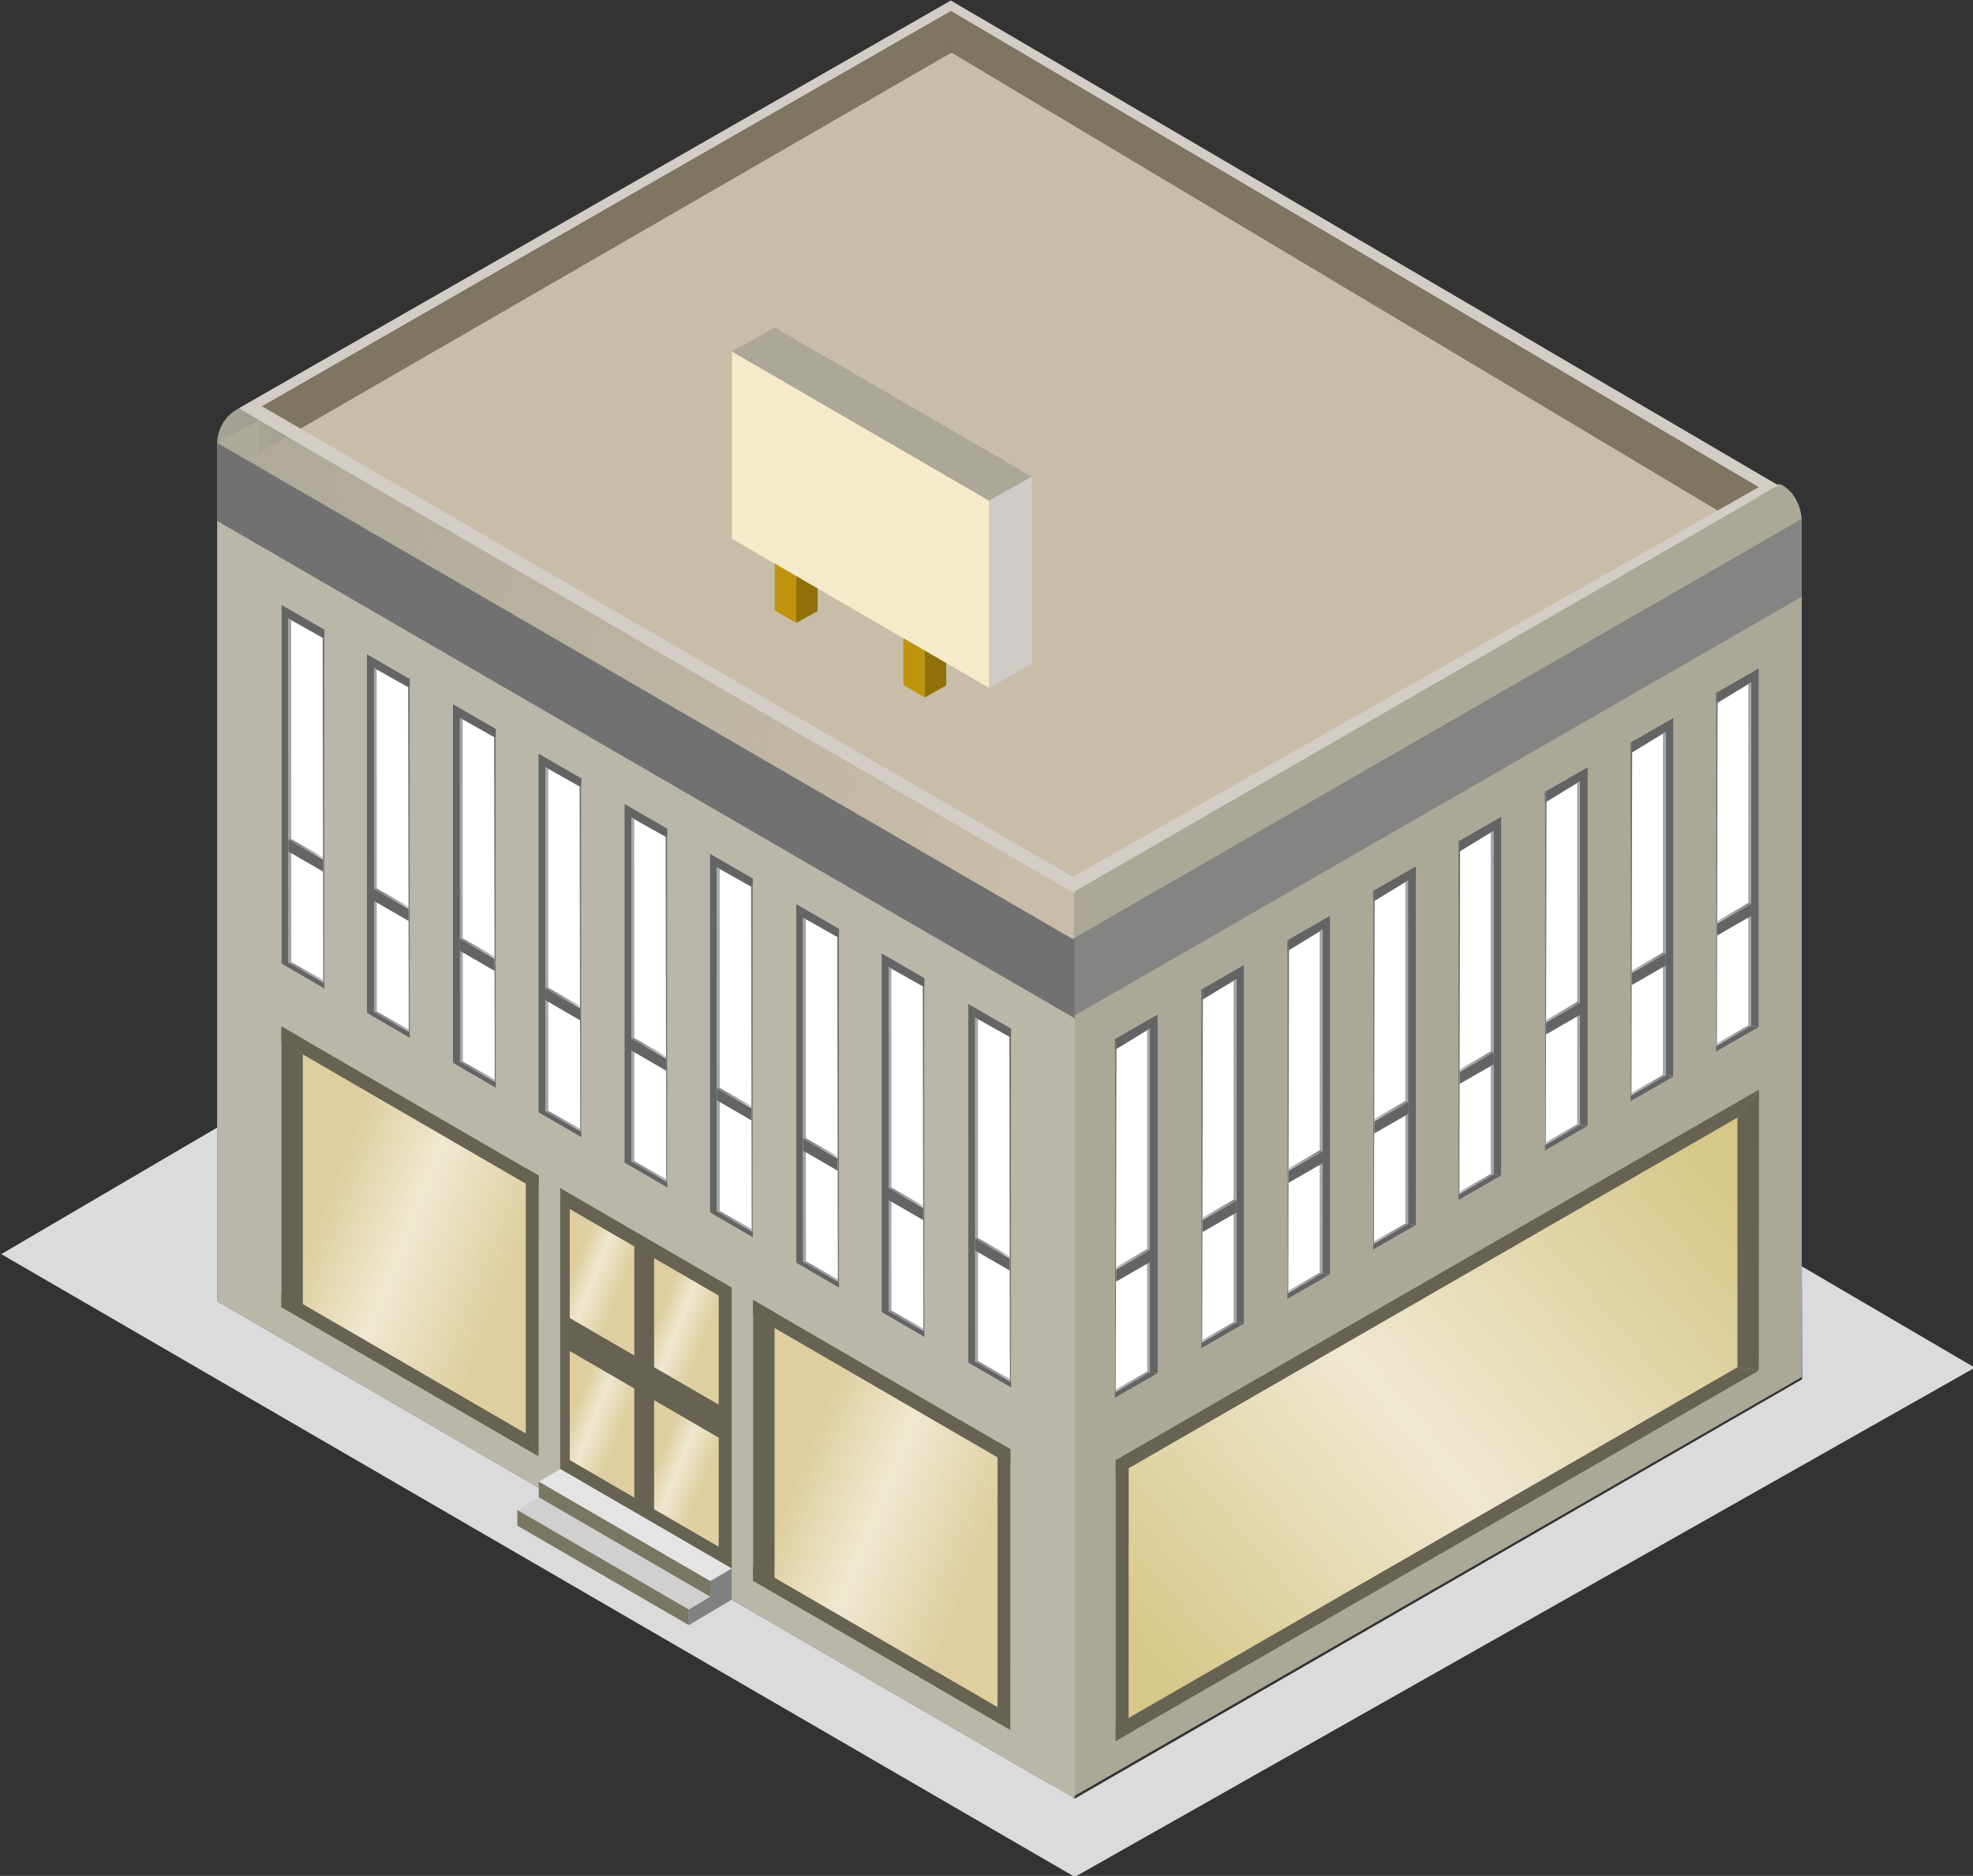 <?xml version="1.0" encoding="UTF-8" standalone="no"?>
<!-- Created with Inkscape (http://www.inkscape.org/) -->

<svg
   width="37.042mm"
   height="35.218mm"
   viewBox="0 0 131.25 124.787"
   id="svg5353"
   version="1.1"
   xmlns:xlink="http://www.w3.org/1999/xlink"
   xmlns="http://www.w3.org/2000/svg"
   xmlns:svg="http://www.w3.org/2000/svg"
   xmlns:rdf="http://www.w3.org/1999/02/22-rdf-syntax-ns#"
   xmlns:cc="http://creativecommons.org/ns#"
   xmlns:dc="http://purl.org/dc/elements/1.1/">
  <rect x="0" y="0" width="131.25" height="124.787" fill="#333333" stroke="none"/>
  <defs
     id="defs5355">
    <linearGradient
       xlink:href="#linearGradient4414"
       id="linearGradient4420"
       x1="1161.365"
       y1="228.955"
       x2="1348.319"
       y2="292.323"
       gradientUnits="userSpaceOnUse"
       gradientTransform="matrix(1,0.216,0,1,-138.087,-58.099)" />
    <linearGradient
       id="linearGradient4414">
      <stop
         style="stop-color:#aca898;stop-opacity:1;"
         offset="0"
         id="stop4416" />
      <stop
         style="stop-color:#aca898;stop-opacity:0;"
         offset="1"
         id="stop4418" />
    </linearGradient>
    <linearGradient
       xlink:href="#linearGradient4299"
       id="linearGradient4305"
       x1="1521.747"
       y1="319.195"
       x2="1509.264"
       y2="321.956"
       gradientUnits="userSpaceOnUse"
       gradientTransform="translate(0,13.536)" />
    <linearGradient
       id="linearGradient4299">
      <stop
         style="stop-color:#868686;stop-opacity:1"
         offset="0"
         id="stop4301" />
      <stop
         id="stop4307"
         offset="0.498"
         style="stop-color:#8d8d8d;stop-opacity:0.678" />
      <stop
         style="stop-color:#a5a5a5;stop-opacity:0;"
         offset="1"
         id="stop4303" />
    </linearGradient>
    <linearGradient
       xlink:href="#linearGradient4299"
       id="linearGradient4313"
       gradientUnits="userSpaceOnUse"
       x1="1521.747"
       y1="319.195"
       x2="1509.264"
       y2="321.956"
       gradientTransform="translate(0,41.251)" />
    <linearGradient
       xlink:href="#linearGradient4299"
       id="linearGradient4574"
       gradientUnits="userSpaceOnUse"
       gradientTransform="rotate(39.709,1344.488,-148.799)"
       x1="1515.82"
       y1="320.704"
       x2="1524.297"
       y2="318.239" />
    <linearGradient
       xlink:href="#linearGradient4299"
       id="linearGradient4580"
       gradientUnits="userSpaceOnUse"
       gradientTransform="rotate(39.709,1305.802,-134.83)"
       x1="1515.82"
       y1="320.704"
       x2="1526.542"
       y2="317.552" />
    <linearGradient
       xlink:href="#linearGradient4830"
       id="linearGradient4836"
       x1="1513.817"
       y1="387.992"
       x2="1387.26"
       y2="480.118"
       gradientUnits="userSpaceOnUse"
       gradientTransform="matrix(1,0.216,0,1,-138.087,-123.457)" />
    <linearGradient
       id="linearGradient4830">
      <stop
         style="stop-color:#d7c789;stop-opacity:1"
         offset="0"
         id="stop4832" />
      <stop
         id="stop4838"
         offset="0.527"
         style="stop-color:#efe8d0;stop-opacity:1" />
      <stop
         style="stop-color:#d7c789;stop-opacity:1"
         offset="1"
         id="stop4834" />
    </linearGradient>
    <linearGradient
       xlink:href="#linearGradient4844"
       id="linearGradient4850"
       x1="1338.584"
       y1="458.858"
       x2="1299.643"
       y2="444.685"
       gradientUnits="userSpaceOnUse" />
    <linearGradient
       id="linearGradient4844">
      <stop
         style="stop-color:#dfcfa0;stop-opacity:1"
         offset="0"
         id="stop4846" />
      <stop
         id="stop4852"
         offset="0.563"
         style="stop-color:#efe8d0;stop-opacity:1" />
      <stop
         style="stop-color:#dfcfa0;stop-opacity:1"
         offset="1"
         id="stop4848" />
    </linearGradient>
    <linearGradient
       xlink:href="#linearGradient4844"
       id="linearGradient4879"
       gradientUnits="userSpaceOnUse"
       x1="1338.584"
       y1="458.858"
       x2="1299.643"
       y2="444.685"
       gradientTransform="matrix(0.251,0,0,0.251,924.416,292.2)" />
    <linearGradient
       xlink:href="#linearGradient4844"
       id="linearGradient4895"
       gradientUnits="userSpaceOnUse"
       gradientTransform="matrix(0.251,0,0,0.251,924.416,324.45)"
       x1="1338.584"
       y1="458.858"
       x2="1299.643"
       y2="444.685" />
    <linearGradient
       xlink:href="#linearGradient4299"
       id="linearGradient9223"
       gradientUnits="userSpaceOnUse"
       gradientTransform="translate(0,13.536)"
       x1="1521.747"
       y1="319.195"
       x2="1509.264"
       y2="321.956" />
    <linearGradient
       xlink:href="#linearGradient4299"
       id="linearGradient9225"
       gradientUnits="userSpaceOnUse"
       gradientTransform="translate(0,41.251)"
       x1="1521.747"
       y1="319.195"
       x2="1509.264"
       y2="321.956" />
    <linearGradient
       xlink:href="#linearGradient4299"
       id="linearGradient9227"
       gradientUnits="userSpaceOnUse"
       gradientTransform="translate(0,13.536)"
       x1="1521.747"
       y1="319.195"
       x2="1509.264"
       y2="321.956" />
    <linearGradient
       xlink:href="#linearGradient4299"
       id="linearGradient9229"
       gradientUnits="userSpaceOnUse"
       gradientTransform="translate(0,41.251)"
       x1="1521.747"
       y1="319.195"
       x2="1509.264"
       y2="321.956" />
    <linearGradient
       xlink:href="#linearGradient4299"
       id="linearGradient9231"
       gradientUnits="userSpaceOnUse"
       gradientTransform="translate(0,13.536)"
       x1="1521.747"
       y1="319.195"
       x2="1509.264"
       y2="321.956" />
    <linearGradient
       xlink:href="#linearGradient4299"
       id="linearGradient9233"
       gradientUnits="userSpaceOnUse"
       gradientTransform="translate(0,41.251)"
       x1="1521.747"
       y1="319.195"
       x2="1509.264"
       y2="321.956" />
    <linearGradient
       xlink:href="#linearGradient4299"
       id="linearGradient9235"
       gradientUnits="userSpaceOnUse"
       gradientTransform="translate(0,13.536)"
       x1="1521.747"
       y1="319.195"
       x2="1509.264"
       y2="321.956" />
    <linearGradient
       xlink:href="#linearGradient4299"
       id="linearGradient9237"
       gradientUnits="userSpaceOnUse"
       gradientTransform="translate(0,41.251)"
       x1="1521.747"
       y1="319.195"
       x2="1509.264"
       y2="321.956" />
    <linearGradient
       xlink:href="#linearGradient4299"
       id="linearGradient9239"
       gradientUnits="userSpaceOnUse"
       gradientTransform="translate(0,13.536)"
       x1="1521.747"
       y1="319.195"
       x2="1509.264"
       y2="321.956" />
    <linearGradient
       xlink:href="#linearGradient4299"
       id="linearGradient9241"
       gradientUnits="userSpaceOnUse"
       gradientTransform="translate(0,41.251)"
       x1="1521.747"
       y1="319.195"
       x2="1509.264"
       y2="321.956" />
    <linearGradient
       xlink:href="#linearGradient4299"
       id="linearGradient9243"
       gradientUnits="userSpaceOnUse"
       gradientTransform="translate(0,13.536)"
       x1="1521.747"
       y1="319.195"
       x2="1509.264"
       y2="321.956" />
    <linearGradient
       xlink:href="#linearGradient4299"
       id="linearGradient9245"
       gradientUnits="userSpaceOnUse"
       gradientTransform="translate(0,41.251)"
       x1="1521.747"
       y1="319.195"
       x2="1509.264"
       y2="321.956" />
    <linearGradient
       xlink:href="#linearGradient4299"
       id="linearGradient9247"
       gradientUnits="userSpaceOnUse"
       gradientTransform="translate(0,13.536)"
       x1="1521.747"
       y1="319.195"
       x2="1509.264"
       y2="321.956" />
    <linearGradient
       xlink:href="#linearGradient4299"
       id="linearGradient9249"
       gradientUnits="userSpaceOnUse"
       gradientTransform="translate(0,41.251)"
       x1="1521.747"
       y1="319.195"
       x2="1509.264"
       y2="321.956" />
    <linearGradient
       xlink:href="#linearGradient4299"
       id="linearGradient9251"
       gradientUnits="userSpaceOnUse"
       gradientTransform="rotate(39.709,1344.488,-148.799)"
       x1="1515.82"
       y1="320.704"
       x2="1524.297"
       y2="318.239" />
    <linearGradient
       xlink:href="#linearGradient4299"
       id="linearGradient9253"
       gradientUnits="userSpaceOnUse"
       gradientTransform="rotate(39.709,1305.802,-134.83)"
       x1="1515.82"
       y1="320.704"
       x2="1526.542"
       y2="317.552" />
    <linearGradient
       xlink:href="#linearGradient4299"
       id="linearGradient9255"
       gradientUnits="userSpaceOnUse"
       gradientTransform="rotate(39.709,1344.488,-148.799)"
       x1="1515.82"
       y1="320.704"
       x2="1524.297"
       y2="318.239" />
    <linearGradient
       xlink:href="#linearGradient4299"
       id="linearGradient9257"
       gradientUnits="userSpaceOnUse"
       gradientTransform="rotate(39.709,1305.802,-134.83)"
       x1="1515.82"
       y1="320.704"
       x2="1526.542"
       y2="317.552" />
    <linearGradient
       xlink:href="#linearGradient4299"
       id="linearGradient9259"
       gradientUnits="userSpaceOnUse"
       gradientTransform="rotate(39.709,1344.488,-148.799)"
       x1="1515.82"
       y1="320.704"
       x2="1524.297"
       y2="318.239" />
    <linearGradient
       xlink:href="#linearGradient4299"
       id="linearGradient9261"
       gradientUnits="userSpaceOnUse"
       gradientTransform="rotate(39.709,1305.802,-134.83)"
       x1="1515.82"
       y1="320.704"
       x2="1526.542"
       y2="317.552" />
    <linearGradient
       xlink:href="#linearGradient4299"
       id="linearGradient9263"
       gradientUnits="userSpaceOnUse"
       gradientTransform="rotate(39.709,1344.488,-148.799)"
       x1="1515.82"
       y1="320.704"
       x2="1524.297"
       y2="318.239" />
    <linearGradient
       xlink:href="#linearGradient4299"
       id="linearGradient9265"
       gradientUnits="userSpaceOnUse"
       gradientTransform="rotate(39.709,1305.802,-134.83)"
       x1="1515.82"
       y1="320.704"
       x2="1526.542"
       y2="317.552" />
    <linearGradient
       xlink:href="#linearGradient4299"
       id="linearGradient9267"
       gradientUnits="userSpaceOnUse"
       gradientTransform="rotate(39.709,1344.488,-148.799)"
       x1="1515.82"
       y1="320.704"
       x2="1524.297"
       y2="318.239" />
    <linearGradient
       xlink:href="#linearGradient4299"
       id="linearGradient9269"
       gradientUnits="userSpaceOnUse"
       gradientTransform="rotate(39.709,1305.802,-134.83)"
       x1="1515.82"
       y1="320.704"
       x2="1526.542"
       y2="317.552" />
    <linearGradient
       xlink:href="#linearGradient4299"
       id="linearGradient9271"
       gradientUnits="userSpaceOnUse"
       gradientTransform="rotate(39.709,1344.488,-148.799)"
       x1="1515.82"
       y1="320.704"
       x2="1524.297"
       y2="318.239" />
    <linearGradient
       xlink:href="#linearGradient4299"
       id="linearGradient9273"
       gradientUnits="userSpaceOnUse"
       gradientTransform="rotate(39.709,1305.802,-134.83)"
       x1="1515.82"
       y1="320.704"
       x2="1526.542"
       y2="317.552" />
    <linearGradient
       xlink:href="#linearGradient4299"
       id="linearGradient9275"
       gradientUnits="userSpaceOnUse"
       gradientTransform="rotate(39.709,1344.488,-148.799)"
       x1="1515.82"
       y1="320.704"
       x2="1524.297"
       y2="318.239" />
    <linearGradient
       xlink:href="#linearGradient4299"
       id="linearGradient9277"
       gradientUnits="userSpaceOnUse"
       gradientTransform="rotate(39.709,1305.802,-134.83)"
       x1="1515.82"
       y1="320.704"
       x2="1526.542"
       y2="317.552" />
    <linearGradient
       xlink:href="#linearGradient4299"
       id="linearGradient9279"
       gradientUnits="userSpaceOnUse"
       gradientTransform="rotate(39.709,1344.488,-148.799)"
       x1="1515.82"
       y1="320.704"
       x2="1524.297"
       y2="318.239" />
    <linearGradient
       xlink:href="#linearGradient4299"
       id="linearGradient9281"
       gradientUnits="userSpaceOnUse"
       gradientTransform="rotate(39.709,1305.802,-134.83)"
       x1="1515.82"
       y1="320.704"
       x2="1526.542"
       y2="317.552" />
    <linearGradient
       xlink:href="#linearGradient4844"
       id="linearGradient9283"
       gradientUnits="userSpaceOnUse"
       x1="1338.584"
       y1="458.858"
       x2="1299.643"
       y2="444.685"
       gradientTransform="matrix(1,0.216,0,1,-138.087,-58.099)" />
    <linearGradient
       xlink:href="#linearGradient4844"
       id="linearGradient9285"
       gradientUnits="userSpaceOnUse"
       gradientTransform="matrix(0.251,0,0,0.251,924.416,292.2)"
       x1="1338.584"
       y1="458.858"
       x2="1299.643"
       y2="444.685" />
    <linearGradient
       xlink:href="#linearGradient4844"
       id="linearGradient9287"
       gradientUnits="userSpaceOnUse"
       gradientTransform="matrix(0.251,0,0,0.251,924.416,324.45)"
       x1="1338.584"
       y1="458.858"
       x2="1299.643"
       y2="444.685" />
  </defs>
  <g
     id="layer1"
     transform="translate(-148.005,-313.171)">
    <g
       id="g4225"
       transform="matrix(0.293,0,0,0.293,-139.378,216.156)">
      <path
         id="path4282"
         d="m 1030.196,431.602 170.301,-90.512 189.414,108.344 -165.236,95.093 z"
         style="fill:#c7bda8;fill-opacity:1;fill-rule:evenodd;stroke:none;stroke-width:1px;stroke-linecap:butt;stroke-linejoin:miter;stroke-opacity:1" />
      <path
         id="path4375"
         d="m 1034.94,423.856 161.801,-92.646 0.016,2.424 -156.425,89.746 z"
         style="fill:#d3cdc7;fill-opacity:1;fill-rule:evenodd;stroke:none;stroke-width:1px;stroke-linecap:butt;stroke-linejoin:miter;stroke-opacity:1" />
      <path
         id="path4379"
         d="m 1196.736,331.242 188.342,110.341 -4.497,0.446 -183.884,-108.4 z"
         style="fill:#d3cdc7;fill-opacity:1;fill-rule:evenodd;stroke:none;stroke-width:1px;stroke-linecap:butt;stroke-linejoin:miter;stroke-opacity:1" />
      <path
         id="path4383"
         d="m 1039.62,433.879 157.207,-90.82 -0.071,-9.425 -157.107,90.163 z"
         style="fill:#7f7662;fill-opacity:1;fill-rule:evenodd;stroke:none;stroke-width:1px;stroke-linecap:butt;stroke-linejoin:miter;stroke-opacity:1" />
      <path
         id="path4387"
         d="m 1196.714,333.624 183.898,108.381 -9.363,5.27 -174.483,-104.275 z"
         style="fill:#7f7662;fill-opacity:1;fill-rule:evenodd;stroke:none;stroke-width:1px;stroke-linecap:butt;stroke-linejoin:miter;stroke-opacity:1" />
      <g
         transform="matrix(1,-0.428,0,1,-5.303,592.001)"
         id="g9695">
        <path
           style="fill:#aca898;fill-opacity:1;fill-rule:evenodd;stroke:none;stroke-width:1px;stroke-linecap:butt;stroke-linejoin:miter;stroke-opacity:1"
           d="m 1224.835,479.221 170.365,-25.207 V 648.896 l -170.365,25.207 z"
           id="path4290" />
        <path
           style="fill:#848483;fill-opacity:1;fill-rule:evenodd;stroke:none;stroke-width:1px;stroke-linecap:butt;stroke-linejoin:miter;stroke-opacity:1"
           d="m 1224.835,496.938 v -17.717 l 170.365,-25.207 v 17.717 z"
           id="path4351" />
        <path
           style="fill:#aca898;fill-opacity:1;fill-rule:evenodd;stroke:none;stroke-width:1px;stroke-linecap:butt;stroke-linejoin:miter;stroke-opacity:1"
           d="m 1229.949,478.504 v -10.63 l 160.399,-23.779 c 0.797,0.745 1.515,1.575 2.138,2.471 1.526,2.194 2.471,4.788 2.714,7.449 z"
           id="path4363" />
        <path
           style="fill:#d3cdc7;fill-opacity:1;fill-rule:evenodd;stroke:none;stroke-width:1px;stroke-linecap:butt;stroke-linejoin:miter;stroke-opacity:1"
           d="m 1230.089,464.437 155.758,-21.82 4.496,1.494 -160.242,23.87 z"
           id="path4371" />
        <g
           id="g4333"
           transform="matrix(1,0.216,0,1,-138.087,-123.457)">
          <path
             id="path4269"
             d="m 1523.552,278.142 v 81.496 l -9.735,3.543 v -81.496 l 9.735,-3.543"
             style="fill:#ffffff;fill-opacity:1;fill-rule:evenodd;stroke:none;stroke-width:1px;stroke-linecap:butt;stroke-linejoin:miter;stroke-opacity:1" />
          <path
             id="path4273"
             d="m 1513.817,281.685 9.735,-3.543 v 81.496 l -1.795,-0.643 v -77.963 l -7.94,3.147 v -2.494"
             style="fill:#646464;fill-opacity:1;fill-rule:evenodd;stroke:none;stroke-width:1px;stroke-linecap:butt;stroke-linejoin:miter;stroke-opacity:1" />
          <path
             id="path4281"
             d="m 1514.092,361.806 c 2.566,-0.913 5.123,-1.853 7.67,-2.819 l 1.805,0.649 -9.755,3.545 v -1.276 c 0.093,-0.033 0.186,-0.066 0.28,-0.099 z"
             style="fill:#646464;fill-opacity:1;fill-rule:evenodd;stroke:none;stroke-width:1px;stroke-linecap:butt;stroke-linejoin:miter;stroke-opacity:1" />
          <path
             id="path4277"
             d="m 1514.195,281.549 -0.174,81.561 -0.204,0.071 -0.01,-81.506 z"
             style="fill:#727272;fill-opacity:1;fill-rule:evenodd;stroke:none;stroke-width:1px;stroke-linecap:butt;stroke-linejoin:miter;stroke-opacity:1" />
          <path
             id="path4289"
             d="m 1521.765,281.029 -0.609,0.24 v 77.492 l 0.639,0.238 z"
             style="fill:#a5a5a5;fill-opacity:1;fill-rule:evenodd;stroke:none;stroke-width:1px;stroke-linecap:butt;stroke-linejoin:miter;stroke-opacity:1" />
          <path
             id="path4285"
             d="m 1514.106,334.099 7.693,-2.798 0.045,2.721 -7.746,2.812 z"
             style="fill:#646464;fill-opacity:1;fill-rule:evenodd;stroke:none;stroke-width:1px;stroke-linecap:butt;stroke-linejoin:miter;stroke-opacity:1" />
          <path
             id="path4293"
             d="m 1514.111,334.098 -0.01,-0.542 7.084,-2.624 0.582,0.378 z"
             style="fill:url(#linearGradient9223);fill-opacity:1;fill-rule:evenodd;stroke:none;stroke-width:1px;stroke-linecap:butt;stroke-linejoin:miter;stroke-opacity:1" />
          <path
             style="fill:url(#linearGradient9225);fill-opacity:1;fill-rule:evenodd;stroke:none;stroke-width:1px;stroke-linecap:butt;stroke-linejoin:miter;stroke-opacity:1"
             d="m 1514.029,361.833 v -0.526 l 7.131,-2.546 0.644,0.238 z"
             id="path4309" />
        </g>
        <g
           id="g4343"
           transform="matrix(1,0.216,0,1,-157.483,-120.5)">
          <path
             style="fill:#ffffff;fill-opacity:1;fill-rule:evenodd;stroke:none;stroke-width:1px;stroke-linecap:butt;stroke-linejoin:miter;stroke-opacity:1"
             d="m 1523.552,278.142 v 81.496 l -9.735,3.543 v -81.496 l 9.735,-3.543"
             id="path4345" />
          <path
             style="fill:#646464;fill-opacity:1;fill-rule:evenodd;stroke:none;stroke-width:1px;stroke-linecap:butt;stroke-linejoin:miter;stroke-opacity:1"
             d="m 1513.817,281.685 9.735,-3.543 v 81.496 l -1.795,-0.643 v -77.963 l -7.94,3.147 v -2.494"
             id="path4348" />
          <path
             style="fill:#646464;fill-opacity:1;fill-rule:evenodd;stroke:none;stroke-width:1px;stroke-linecap:butt;stroke-linejoin:miter;stroke-opacity:1"
             d="m 1514.092,361.806 c 2.566,-0.913 5.123,-1.853 7.67,-2.819 l 1.805,0.649 -9.755,3.545 v -1.276 c 0.093,-0.033 0.186,-0.066 0.28,-0.099 z"
             id="path4350" />
          <path
             style="fill:#727272;fill-opacity:1;fill-rule:evenodd;stroke:none;stroke-width:1px;stroke-linecap:butt;stroke-linejoin:miter;stroke-opacity:1"
             d="m 1514.195,281.549 -0.174,81.561 -0.204,0.071 -0.01,-81.506 z"
             id="path4352" />
          <path
             style="fill:#a5a5a5;fill-opacity:1;fill-rule:evenodd;stroke:none;stroke-width:1px;stroke-linecap:butt;stroke-linejoin:miter;stroke-opacity:1"
             d="m 1521.765,281.029 -0.609,0.24 v 77.492 l 0.639,0.238 z"
             id="path4354" />
          <path
             style="fill:#646464;fill-opacity:1;fill-rule:evenodd;stroke:none;stroke-width:1px;stroke-linecap:butt;stroke-linejoin:miter;stroke-opacity:1"
             d="m 1514.106,334.099 7.693,-2.798 0.045,2.721 -7.746,2.812 z"
             id="path4356" />
          <path
             style="fill:url(#linearGradient9227);fill-opacity:1;fill-rule:evenodd;stroke:none;stroke-width:1px;stroke-linecap:butt;stroke-linejoin:miter;stroke-opacity:1"
             d="m 1514.111,334.098 -0.01,-0.542 7.084,-2.624 0.582,0.378 z"
             id="path4358" />
          <path
             id="path4360"
             d="m 1514.029,361.833 v -0.526 l 7.131,-2.546 0.644,0.238 z"
             style="fill:url(#linearGradient9229);fill-opacity:1;fill-rule:evenodd;stroke:none;stroke-width:1px;stroke-linecap:butt;stroke-linejoin:miter;stroke-opacity:1" />
        </g>
        <g
           transform="matrix(1,0.216,0,1,-176.929,-117.629)"
           id="g4366">
          <path
             id="path4368"
             d="m 1523.552,278.142 v 81.496 l -9.735,3.543 v -81.496 l 9.735,-3.543"
             style="fill:#ffffff;fill-opacity:1;fill-rule:evenodd;stroke:none;stroke-width:1px;stroke-linecap:butt;stroke-linejoin:miter;stroke-opacity:1" />
          <path
             id="path4370"
             d="m 1513.817,281.685 9.735,-3.543 v 81.496 l -1.795,-0.643 v -77.963 l -7.94,3.147 v -2.494"
             style="fill:#646464;fill-opacity:1;fill-rule:evenodd;stroke:none;stroke-width:1px;stroke-linecap:butt;stroke-linejoin:miter;stroke-opacity:1" />
          <path
             id="path4372"
             d="m 1514.092,361.806 c 2.566,-0.913 5.123,-1.853 7.67,-2.819 l 1.805,0.649 -9.755,3.545 v -1.276 c 0.093,-0.033 0.186,-0.066 0.28,-0.099 z"
             style="fill:#646464;fill-opacity:1;fill-rule:evenodd;stroke:none;stroke-width:1px;stroke-linecap:butt;stroke-linejoin:miter;stroke-opacity:1" />
          <path
             id="path4374"
             d="m 1514.195,281.549 -0.174,81.561 -0.204,0.071 -0.01,-81.506 z"
             style="fill:#727272;fill-opacity:1;fill-rule:evenodd;stroke:none;stroke-width:1px;stroke-linecap:butt;stroke-linejoin:miter;stroke-opacity:1" />
          <path
             id="path4376"
             d="m 1521.765,281.029 -0.609,0.24 v 77.492 l 0.639,0.238 z"
             style="fill:#a5a5a5;fill-opacity:1;fill-rule:evenodd;stroke:none;stroke-width:1px;stroke-linecap:butt;stroke-linejoin:miter;stroke-opacity:1" />
          <path
             id="path4378"
             d="m 1514.106,334.099 7.693,-2.798 0.045,2.721 -7.746,2.812 z"
             style="fill:#646464;fill-opacity:1;fill-rule:evenodd;stroke:none;stroke-width:1px;stroke-linecap:butt;stroke-linejoin:miter;stroke-opacity:1" />
          <path
             id="path4380"
             d="m 1514.111,334.098 -0.01,-0.542 7.084,-2.624 0.582,0.378 z"
             style="fill:url(#linearGradient9231);fill-opacity:1;fill-rule:evenodd;stroke:none;stroke-width:1px;stroke-linecap:butt;stroke-linejoin:miter;stroke-opacity:1" />
          <path
             style="fill:url(#linearGradient9233);fill-opacity:1;fill-rule:evenodd;stroke:none;stroke-width:1px;stroke-linecap:butt;stroke-linejoin:miter;stroke-opacity:1"
             d="m 1514.029,361.833 v -0.526 l 7.131,-2.546 0.644,0.238 z"
             id="path4382" />
        </g>
        <g
           id="g4388"
           transform="matrix(1,0.216,0,1,-196.556,-114.785)">
          <path
             style="fill:#ffffff;fill-opacity:1;fill-rule:evenodd;stroke:none;stroke-width:1px;stroke-linecap:butt;stroke-linejoin:miter;stroke-opacity:1"
             d="m 1523.552,278.142 v 81.496 l -9.735,3.543 v -81.496 l 9.735,-3.543"
             id="path4390" />
          <path
             style="fill:#646464;fill-opacity:1;fill-rule:evenodd;stroke:none;stroke-width:1px;stroke-linecap:butt;stroke-linejoin:miter;stroke-opacity:1"
             d="m 1513.817,281.685 9.735,-3.543 v 81.496 l -1.795,-0.643 v -77.963 l -7.94,3.147 v -2.494"
             id="path4392" />
          <path
             style="fill:#646464;fill-opacity:1;fill-rule:evenodd;stroke:none;stroke-width:1px;stroke-linecap:butt;stroke-linejoin:miter;stroke-opacity:1"
             d="m 1514.092,361.806 c 2.566,-0.913 5.123,-1.853 7.67,-2.819 l 1.805,0.649 -9.755,3.545 v -1.276 c 0.093,-0.033 0.186,-0.066 0.28,-0.099 z"
             id="path4394" />
          <path
             style="fill:#727272;fill-opacity:1;fill-rule:evenodd;stroke:none;stroke-width:1px;stroke-linecap:butt;stroke-linejoin:miter;stroke-opacity:1"
             d="m 1514.195,281.549 -0.174,81.561 -0.204,0.071 -0.01,-81.506 z"
             id="path4396" />
          <path
             style="fill:#a5a5a5;fill-opacity:1;fill-rule:evenodd;stroke:none;stroke-width:1px;stroke-linecap:butt;stroke-linejoin:miter;stroke-opacity:1"
             d="m 1521.765,281.029 -0.609,0.24 v 77.492 l 0.639,0.238 z"
             id="path4398" />
          <path
             style="fill:#646464;fill-opacity:1;fill-rule:evenodd;stroke:none;stroke-width:1px;stroke-linecap:butt;stroke-linejoin:miter;stroke-opacity:1"
             d="m 1514.106,334.099 7.693,-2.798 0.045,2.721 -7.746,2.812 z"
             id="path4400" />
          <path
             style="fill:url(#linearGradient9235);fill-opacity:1;fill-rule:evenodd;stroke:none;stroke-width:1px;stroke-linecap:butt;stroke-linejoin:miter;stroke-opacity:1"
             d="m 1514.111,334.098 -0.01,-0.542 7.084,-2.624 0.582,0.378 z"
             id="path4402" />
          <path
             id="path4404"
             d="m 1514.029,361.833 v -0.526 l 7.131,-2.546 0.644,0.238 z"
             style="fill:url(#linearGradient9237);fill-opacity:1;fill-rule:evenodd;stroke:none;stroke-width:1px;stroke-linecap:butt;stroke-linejoin:miter;stroke-opacity:1" />
        </g>
        <g
           transform="matrix(1,0.216,0,1,-215.952,-111.828)"
           id="g4406">
          <path
             id="path4408"
             d="m 1523.552,278.142 v 81.496 l -9.735,3.543 v -81.496 l 9.735,-3.543"
             style="fill:#ffffff;fill-opacity:1;fill-rule:evenodd;stroke:none;stroke-width:1px;stroke-linecap:butt;stroke-linejoin:miter;stroke-opacity:1" />
          <path
             id="path4410"
             d="m 1513.817,281.685 9.735,-3.543 v 81.496 l -1.795,-0.643 v -77.963 l -7.94,3.147 v -2.494"
             style="fill:#646464;fill-opacity:1;fill-rule:evenodd;stroke:none;stroke-width:1px;stroke-linecap:butt;stroke-linejoin:miter;stroke-opacity:1" />
          <path
             id="path4412"
             d="m 1514.092,361.806 c 2.566,-0.913 5.123,-1.853 7.67,-2.819 l 1.805,0.649 -9.755,3.545 v -1.276 c 0.093,-0.033 0.186,-0.066 0.28,-0.099 z"
             style="fill:#646464;fill-opacity:1;fill-rule:evenodd;stroke:none;stroke-width:1px;stroke-linecap:butt;stroke-linejoin:miter;stroke-opacity:1" />
          <path
             id="path4414"
             d="m 1514.195,281.549 -0.174,81.561 -0.204,0.071 -0.01,-81.506 z"
             style="fill:#727272;fill-opacity:1;fill-rule:evenodd;stroke:none;stroke-width:1px;stroke-linecap:butt;stroke-linejoin:miter;stroke-opacity:1" />
          <path
             id="path4416"
             d="m 1521.765,281.029 -0.609,0.24 v 77.492 l 0.639,0.238 z"
             style="fill:#a5a5a5;fill-opacity:1;fill-rule:evenodd;stroke:none;stroke-width:1px;stroke-linecap:butt;stroke-linejoin:miter;stroke-opacity:1" />
          <path
             id="path4418"
             d="m 1514.106,334.099 7.693,-2.798 0.045,2.721 -7.746,2.812 z"
             style="fill:#646464;fill-opacity:1;fill-rule:evenodd;stroke:none;stroke-width:1px;stroke-linecap:butt;stroke-linejoin:miter;stroke-opacity:1" />
          <path
             id="path4420"
             d="m 1514.111,334.098 -0.01,-0.542 7.084,-2.624 0.582,0.378 z"
             style="fill:url(#linearGradient9239);fill-opacity:1;fill-rule:evenodd;stroke:none;stroke-width:1px;stroke-linecap:butt;stroke-linejoin:miter;stroke-opacity:1" />
          <path
             style="fill:url(#linearGradient9241);fill-opacity:1;fill-rule:evenodd;stroke:none;stroke-width:1px;stroke-linecap:butt;stroke-linejoin:miter;stroke-opacity:1"
             d="m 1514.029,361.833 v -0.526 l 7.131,-2.546 0.644,0.238 z"
             id="path4422" />
        </g>
        <g
           id="g4424"
           transform="matrix(1,0.216,0,1,-235.398,-108.958)">
          <path
             style="fill:#ffffff;fill-opacity:1;fill-rule:evenodd;stroke:none;stroke-width:1px;stroke-linecap:butt;stroke-linejoin:miter;stroke-opacity:1"
             d="m 1523.552,278.142 v 81.496 l -9.735,3.543 v -81.496 l 9.735,-3.543"
             id="path4426" />
          <path
             style="fill:#646464;fill-opacity:1;fill-rule:evenodd;stroke:none;stroke-width:1px;stroke-linecap:butt;stroke-linejoin:miter;stroke-opacity:1"
             d="m 1513.817,281.685 9.735,-3.543 v 81.496 l -1.795,-0.643 v -77.963 l -7.94,3.147 v -2.494"
             id="path4428" />
          <path
             style="fill:#646464;fill-opacity:1;fill-rule:evenodd;stroke:none;stroke-width:1px;stroke-linecap:butt;stroke-linejoin:miter;stroke-opacity:1"
             d="m 1514.092,361.806 c 2.566,-0.913 5.123,-1.853 7.67,-2.819 l 1.805,0.649 -9.755,3.545 v -1.276 c 0.093,-0.033 0.186,-0.066 0.28,-0.099 z"
             id="path4430" />
          <path
             style="fill:#727272;fill-opacity:1;fill-rule:evenodd;stroke:none;stroke-width:1px;stroke-linecap:butt;stroke-linejoin:miter;stroke-opacity:1"
             d="m 1514.195,281.549 -0.174,81.561 -0.204,0.071 -0.01,-81.506 z"
             id="path4432" />
          <path
             style="fill:#a5a5a5;fill-opacity:1;fill-rule:evenodd;stroke:none;stroke-width:1px;stroke-linecap:butt;stroke-linejoin:miter;stroke-opacity:1"
             d="m 1521.765,281.029 -0.609,0.24 v 77.492 l 0.639,0.238 z"
             id="path4434" />
          <path
             style="fill:#646464;fill-opacity:1;fill-rule:evenodd;stroke:none;stroke-width:1px;stroke-linecap:butt;stroke-linejoin:miter;stroke-opacity:1"
             d="m 1514.106,334.099 7.693,-2.798 0.045,2.721 -7.746,2.812 z"
             id="path4436" />
          <path
             style="fill:url(#linearGradient9243);fill-opacity:1;fill-rule:evenodd;stroke:none;stroke-width:1px;stroke-linecap:butt;stroke-linejoin:miter;stroke-opacity:1"
             d="m 1514.111,334.098 -0.01,-0.542 7.084,-2.624 0.582,0.378 z"
             id="path4438" />
          <path
             id="path4440"
             d="m 1514.029,361.833 v -0.526 l 7.131,-2.546 0.644,0.238 z"
             style="fill:url(#linearGradient9245);fill-opacity:1;fill-rule:evenodd;stroke:none;stroke-width:1px;stroke-linecap:butt;stroke-linejoin:miter;stroke-opacity:1" />
        </g>
        <g
           id="g4476"
           transform="matrix(1,0.216,0,1,-254.944,-106.13)">
          <path
             style="fill:#ffffff;fill-opacity:1;fill-rule:evenodd;stroke:none;stroke-width:1px;stroke-linecap:butt;stroke-linejoin:miter;stroke-opacity:1"
             d="m 1523.552,278.142 v 81.496 l -9.735,3.543 v -81.496 l 9.735,-3.543"
             id="path4478" />
          <path
             style="fill:#646464;fill-opacity:1;fill-rule:evenodd;stroke:none;stroke-width:1px;stroke-linecap:butt;stroke-linejoin:miter;stroke-opacity:1"
             d="m 1513.817,281.685 9.735,-3.543 v 81.496 l -1.795,-0.643 v -77.963 l -7.94,3.147 v -2.494"
             id="path4480" />
          <path
             style="fill:#646464;fill-opacity:1;fill-rule:evenodd;stroke:none;stroke-width:1px;stroke-linecap:butt;stroke-linejoin:miter;stroke-opacity:1"
             d="m 1514.092,361.806 c 2.566,-0.913 5.123,-1.853 7.67,-2.819 l 1.805,0.649 -9.755,3.545 v -1.276 c 0.093,-0.033 0.186,-0.066 0.28,-0.099 z"
             id="path4482" />
          <path
             style="fill:#727272;fill-opacity:1;fill-rule:evenodd;stroke:none;stroke-width:1px;stroke-linecap:butt;stroke-linejoin:miter;stroke-opacity:1"
             d="m 1514.195,281.549 -0.174,81.561 -0.204,0.071 -0.01,-81.506 z"
             id="path4484" />
          <path
             style="fill:#a5a5a5;fill-opacity:1;fill-rule:evenodd;stroke:none;stroke-width:1px;stroke-linecap:butt;stroke-linejoin:miter;stroke-opacity:1"
             d="m 1521.765,281.029 -0.609,0.24 v 77.492 l 0.639,0.238 z"
             id="path4486" />
          <path
             style="fill:#646464;fill-opacity:1;fill-rule:evenodd;stroke:none;stroke-width:1px;stroke-linecap:butt;stroke-linejoin:miter;stroke-opacity:1"
             d="m 1514.106,334.099 7.693,-2.798 0.045,2.721 -7.746,2.812 z"
             id="path4488" />
          <path
             style="fill:url(#linearGradient9247);fill-opacity:1;fill-rule:evenodd;stroke:none;stroke-width:1px;stroke-linecap:butt;stroke-linejoin:miter;stroke-opacity:1"
             d="m 1514.111,334.098 -0.01,-0.542 7.084,-2.624 0.582,0.378 z"
             id="path4490" />
          <path
             id="path4492"
             d="m 1514.029,361.833 v -0.526 l 7.131,-2.546 0.644,0.238 z"
             style="fill:url(#linearGradient9249);fill-opacity:1;fill-rule:evenodd;stroke:none;stroke-width:1px;stroke-linecap:butt;stroke-linejoin:miter;stroke-opacity:1" />
        </g>
        <g
           transform="matrix(1,0.216,0,1,-274.571,-103.285)"
           id="g4494">
          <path
             id="path4496"
             d="m 1523.552,278.142 v 81.496 l -9.735,3.543 v -81.496 l 9.735,-3.543"
             style="fill:#ffffff;fill-opacity:1;fill-rule:evenodd;stroke:none;stroke-width:1px;stroke-linecap:butt;stroke-linejoin:miter;stroke-opacity:1" />
          <path
             id="path4498"
             d="m 1513.817,281.685 9.735,-3.543 v 81.496 l -1.795,-0.643 v -77.963 l -7.94,3.147 v -2.494"
             style="fill:#646464;fill-opacity:1;fill-rule:evenodd;stroke:none;stroke-width:1px;stroke-linecap:butt;stroke-linejoin:miter;stroke-opacity:1" />
          <path
             id="path4500"
             d="m 1514.092,361.806 c 2.566,-0.913 5.123,-1.853 7.67,-2.819 l 1.805,0.649 -9.755,3.545 v -1.276 c 0.093,-0.033 0.186,-0.066 0.28,-0.099 z"
             style="fill:#646464;fill-opacity:1;fill-rule:evenodd;stroke:none;stroke-width:1px;stroke-linecap:butt;stroke-linejoin:miter;stroke-opacity:1" />
          <path
             id="path4502"
             d="m 1514.195,281.549 -0.174,81.561 -0.204,0.071 -0.01,-81.506 z"
             style="fill:#727272;fill-opacity:1;fill-rule:evenodd;stroke:none;stroke-width:1px;stroke-linecap:butt;stroke-linejoin:miter;stroke-opacity:1" />
          <path
             id="path4504"
             d="m 1521.765,281.029 -0.609,0.24 v 77.492 l 0.639,0.238 z"
             style="fill:#a5a5a5;fill-opacity:1;fill-rule:evenodd;stroke:none;stroke-width:1px;stroke-linecap:butt;stroke-linejoin:miter;stroke-opacity:1" />
          <path
             id="path4506"
             d="m 1514.106,334.099 7.693,-2.798 0.045,2.721 -7.746,2.812 z"
             style="fill:#646464;fill-opacity:1;fill-rule:evenodd;stroke:none;stroke-width:1px;stroke-linecap:butt;stroke-linejoin:miter;stroke-opacity:1" />
          <path
             id="path4508"
             d="m 1514.111,334.098 -0.01,-0.542 7.084,-2.624 0.582,0.378 z"
             style="fill:url(#linearGradient4305);fill-opacity:1;fill-rule:evenodd;stroke:none;stroke-width:1px;stroke-linecap:butt;stroke-linejoin:miter;stroke-opacity:1" />
          <path
             style="fill:url(#linearGradient4313);fill-opacity:1;fill-rule:evenodd;stroke:none;stroke-width:1px;stroke-linecap:butt;stroke-linejoin:miter;stroke-opacity:1"
             d="m 1514.029,361.833 v -0.526 l 7.131,-2.546 0.644,0.238 z"
             id="path4510" />
        </g>
        <path
           id="path4798"
           d="m 1239.476,601.102 145.989,-21.634 -10e-5,63.78 -145.996,21.583 z"
           style="fill:url(#linearGradient4836);fill-opacity:1;fill-rule:evenodd;stroke:none;stroke-width:1px;stroke-linecap:butt;stroke-linejoin:miter;stroke-opacity:1" />
        <path
           style="fill:#666353;fill-opacity:1;fill-rule:evenodd;stroke:none;stroke-width:1px;stroke-linecap:butt;stroke-linejoin:miter;stroke-opacity:1"
           d="m 1239.438,661.312 141.16,-20.886 4.875,2.829 -146.035,21.6 v -3.543 0"
           id="path4802" />
        <path
           style="fill:#666353;fill-opacity:1;fill-rule:evenodd;stroke:none;stroke-width:1px;stroke-linecap:butt;stroke-linejoin:miter;stroke-opacity:1"
           d="m 1380.598,640.427 4.867,2.823 0.047,-63.832 -4.914,4.316 z"
           id="path4806" />
        <path
           style="fill:#666353;fill-opacity:1;fill-rule:evenodd;stroke:none;stroke-width:1px;stroke-linecap:butt;stroke-linejoin:miter;stroke-opacity:1"
           d="m 1380.617,583.738 4.86,-4.273 -146.039,21.611 0.028,3.545 z"
           id="path4810" />
        <path
           style="fill:#666353;fill-opacity:1;fill-rule:evenodd;stroke:none;stroke-width:1px;stroke-linecap:butt;stroke-linejoin:miter;stroke-opacity:1"
           d="m 1244.306,664.136 -4.868,0.72 v -63.78 l 2.953,3.127 -0.026,59.513 z"
           id="path4814" />
      </g>
      <path
         id="path4286"
         d="M 1030.132,431.653 V 626.535 L 1224.835,739.46 V 544.578 Z"
         style="fill:#bab7a9;fill-opacity:1;fill-rule:evenodd;stroke:none;stroke-width:1px;stroke-linecap:butt;stroke-linejoin:miter;stroke-opacity:1" />
      <path
         id="path4347"
         d="m 1030.132,431.653 v 17.717 l 194.703,112.925 v -17.717 z"
         style="fill:#717171;fill-opacity:1;fill-rule:evenodd;stroke:none;stroke-width:1px;stroke-linecap:butt;stroke-linejoin:miter;stroke-opacity:1" />
      <path
         id="path4359"
         d="m 1030.132,431.653 c 0.048,-2.71 1.405,-5.368 3.572,-6.996 0.408,-0.306 0.842,-0.578 1.296,-0.81 l 189.836,110.102 c 0.101,0.605 0.184,1.213 0.25,1.823 0.317,2.929 0.233,5.901 -0.25,8.807 z"
         style="fill:url(#linearGradient4420);fill-opacity:1;fill-rule:evenodd;stroke:none;stroke-width:1px;stroke-linecap:butt;stroke-linejoin:miter;stroke-opacity:1" />
      <path
         id="path4367"
         d="m 1035,423.847 189.836,110.102 -0.062,-3.569 -184.877,-107.273 z"
         style="fill:#d3cdc7;fill-opacity:1;fill-rule:evenodd;stroke:none;stroke-width:1px;stroke-linecap:butt;stroke-linejoin:miter;stroke-opacity:1" />
      <path
         id="path4294"
         d="m 1147.001,453.424 v -42.52 l 58.403,33.87 v 42.524 z"
         style="fill:#f5ebca;fill-opacity:1;fill-rule:evenodd;stroke:none;stroke-width:0.795px;stroke-linecap:butt;stroke-linejoin:miter;stroke-opacity:1" />
      <path
         id="path4302"
         d="m 1146.993,410.9 9.738,-5.435 58.395,33.876 -9.722,5.437 -58.411,-33.877 v 0"
         style="fill:#aca898;fill-opacity:1;fill-rule:evenodd;stroke:none;stroke-width:1px;stroke-linecap:butt;stroke-linejoin:miter;stroke-opacity:1" />
      <path
         id="path4306"
         d="m 1205.404,444.778 9.735,-5.481 v 42.52 l -9.735,5.481 z"
         style="fill:#cfcbc6;fill-opacity:1;fill-rule:evenodd;stroke:none;stroke-width:1px;stroke-linecap:butt;stroke-linejoin:miter;stroke-opacity:1" />
      <path
         id="path4310"
         d="m 1156.729,459.066 v 10.63 l 4.867,2.823 v -10.63 z"
         style="fill:#c0930c;fill-opacity:1;fill-rule:evenodd;stroke:none;stroke-width:1px;stroke-linecap:butt;stroke-linejoin:miter;stroke-opacity:1" />
      <path
         style="fill:#c0930c;fill-opacity:1;fill-rule:evenodd;stroke:none;stroke-width:1px;stroke-linecap:butt;stroke-linejoin:miter;stroke-opacity:1"
         d="m 1185.94,476.005 v 10.63 l 4.867,2.823 v -10.63 z"
         id="path4318" />
      <path
         id="path4322"
         d="m 1161.596,472.519 4.868,-2.646 v -5.161 l -4.868,-2.823 z"
         style="fill:#927009;fill-opacity:1;fill-rule:evenodd;stroke:none;stroke-width:1px;stroke-linecap:butt;stroke-linejoin:miter;stroke-opacity:1" />
      <path
         style="fill:#927009;fill-opacity:1;fill-rule:evenodd;stroke:none;stroke-width:1px;stroke-linecap:butt;stroke-linejoin:miter;stroke-opacity:1"
         d="m 1190.799,489.456 4.868,-2.729 v -5.078 l -4.868,-2.823 z"
         id="path4326" />
      <g
         transform="matrix(1,0.216,0,1,-128.359,-52.513)"
         id="g4582">
        <path
           id="path4522"
           d="m 1182.82,270.972 v 81.59 l -9.731,-3.55 v -81.469 l 9.735,3.523"
           style="fill:#ffffff;fill-opacity:1;fill-rule:evenodd;stroke:none;stroke-width:1px;stroke-linecap:butt;stroke-linejoin:miter;stroke-opacity:1" />
        <path
           id="path4524"
           d="m 1182.831,273.156 -8.135,-2.819 0.014,78.11 -1.622,0.572 v -81.476 l 9.766,3.525"
           style="fill:#646464;fill-opacity:1;fill-rule:evenodd;stroke:none;stroke-width:1px;stroke-linecap:butt;stroke-linejoin:miter;stroke-opacity:1" />
        <path
           id="path4526"
           d="m 1174.711,348.435 8.117,2.878 0.037,1.268 -9.775,-3.567 1.222,-0.58 z"
           style="fill:#646464;fill-opacity:1;fill-rule:evenodd;stroke:none;stroke-width:1px;stroke-linecap:butt;stroke-linejoin:miter;stroke-opacity:1" />
        <path
           id="path4530"
           d="m 1175.304,270.547 -0.609,-0.217 v 78.107 l 0.639,-0.232 z"
           style="fill:#a5a5a5;fill-opacity:1;fill-rule:evenodd;stroke:none;stroke-width:1px;stroke-linecap:butt;stroke-linejoin:miter;stroke-opacity:1" />
        <path
           id="path4532"
           d="m 1174.685,320.488 7.85,2.852 0.01,2.738 -7.863,-2.86 z"
           style="fill:#646464;fill-opacity:1;fill-rule:evenodd;stroke:none;stroke-width:1px;stroke-linecap:butt;stroke-linejoin:miter;stroke-opacity:1" />
        <path
           id="path4528"
           d="m 1182.827,273.146 v 78.195 l -0.247,-0.081 -0.143,-78.242 z"
           style="fill:#727272;fill-opacity:1;fill-rule:evenodd;stroke:none;stroke-width:1px;stroke-linecap:butt;stroke-linejoin:miter;stroke-opacity:1" />
        <path
           id="path4570"
           d="m 1174.689,320.491 0.643,-0.232 7.198,2.538 v 0.548 z"
           style="fill:url(#linearGradient9251);fill-opacity:1;fill-rule:evenodd;stroke:none;stroke-width:1px;stroke-linecap:butt;stroke-linejoin:miter;stroke-opacity:1" />
        <path
           style="fill:url(#linearGradient9253);fill-opacity:1;fill-rule:evenodd;stroke:none;stroke-width:1px;stroke-linecap:butt;stroke-linejoin:miter;stroke-opacity:1"
           d="m 1174.689,348.429 0.643,-0.232 7.245,2.519 v 0.509 z"
           id="path4576" />
      </g>
      <g
         transform="matrix(1,0.216,0,1,-108.946,-41.305)"
         id="g4592">
        <path
           style="fill:#ffffff;fill-opacity:1;fill-rule:evenodd;stroke:none;stroke-width:1px;stroke-linecap:butt;stroke-linejoin:miter;stroke-opacity:1"
           d="m 1182.82,270.972 v 81.59 l -9.731,-3.55 v -81.469 l 9.735,3.523"
           id="path4594" />
        <path
           style="fill:#646464;fill-opacity:1;fill-rule:evenodd;stroke:none;stroke-width:1px;stroke-linecap:butt;stroke-linejoin:miter;stroke-opacity:1"
           d="m 1182.831,273.156 -8.135,-2.819 0.014,78.11 -1.622,0.572 v -81.476 l 9.766,3.525"
           id="path4596" />
        <path
           style="fill:#646464;fill-opacity:1;fill-rule:evenodd;stroke:none;stroke-width:1px;stroke-linecap:butt;stroke-linejoin:miter;stroke-opacity:1"
           d="m 1174.711,348.435 8.117,2.878 0.037,1.268 -9.775,-3.567 1.222,-0.58 z"
           id="path4598" />
        <path
           style="fill:#a5a5a5;fill-opacity:1;fill-rule:evenodd;stroke:none;stroke-width:1px;stroke-linecap:butt;stroke-linejoin:miter;stroke-opacity:1"
           d="m 1175.304,270.547 -0.609,-0.217 v 78.107 l 0.639,-0.232 z"
           id="path4600" />
        <path
           style="fill:#646464;fill-opacity:1;fill-rule:evenodd;stroke:none;stroke-width:1px;stroke-linecap:butt;stroke-linejoin:miter;stroke-opacity:1"
           d="m 1174.685,320.488 7.85,2.852 0.01,2.738 -7.863,-2.86 z"
           id="path4602" />
        <path
           style="fill:#727272;fill-opacity:1;fill-rule:evenodd;stroke:none;stroke-width:1px;stroke-linecap:butt;stroke-linejoin:miter;stroke-opacity:1"
           d="m 1182.827,273.146 v 78.195 l -0.247,-0.081 -0.143,-78.242 z"
           id="path4604" />
        <path
           style="fill:url(#linearGradient9255);fill-opacity:1;fill-rule:evenodd;stroke:none;stroke-width:1px;stroke-linecap:butt;stroke-linejoin:miter;stroke-opacity:1"
           d="m 1174.689,320.491 0.643,-0.232 7.198,2.538 v 0.548 z"
           id="path4606" />
        <path
           id="path4608"
           d="m 1174.689,348.429 0.643,-0.232 7.245,2.519 v 0.509 z"
           style="fill:url(#linearGradient9257);fill-opacity:1;fill-rule:evenodd;stroke:none;stroke-width:1px;stroke-linecap:butt;stroke-linejoin:miter;stroke-opacity:1" />
      </g>
      <g
         transform="matrix(1,0.216,0,1,-89.424,-29.967)"
         id="g4614">
        <path
           style="fill:#ffffff;fill-opacity:1;fill-rule:evenodd;stroke:none;stroke-width:1px;stroke-linecap:butt;stroke-linejoin:miter;stroke-opacity:1"
           d="m 1182.82,270.972 v 81.59 l -9.731,-3.55 v -81.469 l 9.735,3.523"
           id="path4616" />
        <path
           style="fill:#646464;fill-opacity:1;fill-rule:evenodd;stroke:none;stroke-width:1px;stroke-linecap:butt;stroke-linejoin:miter;stroke-opacity:1"
           d="m 1182.831,273.156 -8.135,-2.819 0.014,78.11 -1.622,0.572 v -81.476 l 9.766,3.525"
           id="path4618" />
        <path
           style="fill:#646464;fill-opacity:1;fill-rule:evenodd;stroke:none;stroke-width:1px;stroke-linecap:butt;stroke-linejoin:miter;stroke-opacity:1"
           d="m 1174.711,348.435 8.117,2.878 0.037,1.268 -9.775,-3.567 1.222,-0.58 z"
           id="path4620" />
        <path
           style="fill:#a5a5a5;fill-opacity:1;fill-rule:evenodd;stroke:none;stroke-width:1px;stroke-linecap:butt;stroke-linejoin:miter;stroke-opacity:1"
           d="m 1175.304,270.547 -0.609,-0.217 v 78.107 l 0.639,-0.232 z"
           id="path4622" />
        <path
           style="fill:#646464;fill-opacity:1;fill-rule:evenodd;stroke:none;stroke-width:1px;stroke-linecap:butt;stroke-linejoin:miter;stroke-opacity:1"
           d="m 1174.685,320.488 7.85,2.852 0.01,2.738 -7.863,-2.86 z"
           id="path4624" />
        <path
           style="fill:#727272;fill-opacity:1;fill-rule:evenodd;stroke:none;stroke-width:1px;stroke-linecap:butt;stroke-linejoin:miter;stroke-opacity:1"
           d="m 1182.827,273.146 v 78.195 l -0.247,-0.081 -0.143,-78.242 z"
           id="path4626" />
        <path
           style="fill:url(#linearGradient9259);fill-opacity:1;fill-rule:evenodd;stroke:none;stroke-width:1px;stroke-linecap:butt;stroke-linejoin:miter;stroke-opacity:1"
           d="m 1174.689,320.491 0.643,-0.232 7.198,2.538 v 0.548 z"
           id="path4628" />
        <path
           id="path4630"
           d="m 1174.689,348.429 0.643,-0.232 7.245,2.519 v 0.509 z"
           style="fill:url(#linearGradient9261);fill-opacity:1;fill-rule:evenodd;stroke:none;stroke-width:1px;stroke-linecap:butt;stroke-linejoin:miter;stroke-opacity:1" />
      </g>
      <g
         id="g4632"
         transform="matrix(1,0.216,0,1,-70.012,-18.758)">
        <path
           id="path4634"
           d="m 1182.82,270.972 v 81.59 l -9.731,-3.55 v -81.469 l 9.735,3.523"
           style="fill:#ffffff;fill-opacity:1;fill-rule:evenodd;stroke:none;stroke-width:1px;stroke-linecap:butt;stroke-linejoin:miter;stroke-opacity:1" />
        <path
           id="path4636"
           d="m 1182.831,273.156 -8.135,-2.819 0.014,78.11 -1.622,0.572 v -81.476 l 9.766,3.525"
           style="fill:#646464;fill-opacity:1;fill-rule:evenodd;stroke:none;stroke-width:1px;stroke-linecap:butt;stroke-linejoin:miter;stroke-opacity:1" />
        <path
           id="path4638"
           d="m 1174.711,348.435 8.117,2.878 0.037,1.268 -9.775,-3.567 1.222,-0.58 z"
           style="fill:#646464;fill-opacity:1;fill-rule:evenodd;stroke:none;stroke-width:1px;stroke-linecap:butt;stroke-linejoin:miter;stroke-opacity:1" />
        <path
           id="path4640"
           d="m 1175.304,270.547 -0.609,-0.217 v 78.107 l 0.639,-0.232 z"
           style="fill:#a5a5a5;fill-opacity:1;fill-rule:evenodd;stroke:none;stroke-width:1px;stroke-linecap:butt;stroke-linejoin:miter;stroke-opacity:1" />
        <path
           id="path4642"
           d="m 1174.685,320.488 7.85,2.852 0.01,2.738 -7.863,-2.86 z"
           style="fill:#646464;fill-opacity:1;fill-rule:evenodd;stroke:none;stroke-width:1px;stroke-linecap:butt;stroke-linejoin:miter;stroke-opacity:1" />
        <path
           id="path4644"
           d="m 1182.827,273.146 v 78.195 l -0.247,-0.081 -0.143,-78.242 z"
           style="fill:#727272;fill-opacity:1;fill-rule:evenodd;stroke:none;stroke-width:1px;stroke-linecap:butt;stroke-linejoin:miter;stroke-opacity:1" />
        <path
           id="path4646"
           d="m 1174.689,320.491 0.643,-0.232 7.198,2.538 v 0.548 z"
           style="fill:url(#linearGradient9263);fill-opacity:1;fill-rule:evenodd;stroke:none;stroke-width:1px;stroke-linecap:butt;stroke-linejoin:miter;stroke-opacity:1" />
        <path
           style="fill:url(#linearGradient9265);fill-opacity:1;fill-rule:evenodd;stroke:none;stroke-width:1px;stroke-linecap:butt;stroke-linejoin:miter;stroke-opacity:1"
           d="m 1174.689,348.429 0.643,-0.232 7.245,2.519 v 0.509 z"
           id="path4648" />
      </g>
      <g
         id="g4658"
         transform="matrix(1,0.216,0,1,-50.483,-7.326)">
        <path
           id="path4660"
           d="m 1182.82,270.972 v 81.59 l -9.731,-3.55 v -81.469 l 9.735,3.523"
           style="fill:#ffffff;fill-opacity:1;fill-rule:evenodd;stroke:none;stroke-width:1px;stroke-linecap:butt;stroke-linejoin:miter;stroke-opacity:1" />
        <path
           id="path4662"
           d="m 1182.831,273.156 -8.135,-2.819 0.014,78.11 -1.622,0.572 v -81.476 l 9.766,3.525"
           style="fill:#646464;fill-opacity:1;fill-rule:evenodd;stroke:none;stroke-width:1px;stroke-linecap:butt;stroke-linejoin:miter;stroke-opacity:1" />
        <path
           id="path4664"
           d="m 1174.711,348.435 8.117,2.878 0.037,1.268 -9.775,-3.567 1.222,-0.58 z"
           style="fill:#646464;fill-opacity:1;fill-rule:evenodd;stroke:none;stroke-width:1px;stroke-linecap:butt;stroke-linejoin:miter;stroke-opacity:1" />
        <path
           id="path4666"
           d="m 1175.304,270.547 -0.609,-0.217 v 78.107 l 0.639,-0.232 z"
           style="fill:#a5a5a5;fill-opacity:1;fill-rule:evenodd;stroke:none;stroke-width:1px;stroke-linecap:butt;stroke-linejoin:miter;stroke-opacity:1" />
        <path
           id="path4668"
           d="m 1174.685,320.488 7.85,2.852 0.01,2.738 -7.863,-2.86 z"
           style="fill:#646464;fill-opacity:1;fill-rule:evenodd;stroke:none;stroke-width:1px;stroke-linecap:butt;stroke-linejoin:miter;stroke-opacity:1" />
        <path
           id="path4670"
           d="m 1182.827,273.146 v 78.195 l -0.247,-0.081 -0.143,-78.242 z"
           style="fill:#727272;fill-opacity:1;fill-rule:evenodd;stroke:none;stroke-width:1px;stroke-linecap:butt;stroke-linejoin:miter;stroke-opacity:1" />
        <path
           id="path4672"
           d="m 1174.689,320.491 0.643,-0.232 7.198,2.538 v 0.548 z"
           style="fill:url(#linearGradient9267);fill-opacity:1;fill-rule:evenodd;stroke:none;stroke-width:1px;stroke-linecap:butt;stroke-linejoin:miter;stroke-opacity:1" />
        <path
           style="fill:url(#linearGradient9269);fill-opacity:1;fill-rule:evenodd;stroke:none;stroke-width:1px;stroke-linecap:butt;stroke-linejoin:miter;stroke-opacity:1"
           d="m 1174.689,348.429 0.643,-0.232 7.245,2.519 v 0.509 z"
           id="path4674" />
      </g>
      <g
         transform="matrix(1,0.216,0,1,-31.084,3.978)"
         id="g4676">
        <path
           style="fill:#ffffff;fill-opacity:1;fill-rule:evenodd;stroke:none;stroke-width:1px;stroke-linecap:butt;stroke-linejoin:miter;stroke-opacity:1"
           d="m 1182.82,270.972 v 81.59 l -9.731,-3.55 v -81.469 l 9.735,3.523"
           id="path4678" />
        <path
           style="fill:#646464;fill-opacity:1;fill-rule:evenodd;stroke:none;stroke-width:1px;stroke-linecap:butt;stroke-linejoin:miter;stroke-opacity:1"
           d="m 1182.831,273.156 -8.135,-2.819 0.014,78.11 -1.622,0.572 v -81.476 l 9.766,3.525"
           id="path4680" />
        <path
           style="fill:#646464;fill-opacity:1;fill-rule:evenodd;stroke:none;stroke-width:1px;stroke-linecap:butt;stroke-linejoin:miter;stroke-opacity:1"
           d="m 1174.711,348.435 8.117,2.878 0.037,1.268 -9.775,-3.567 1.222,-0.58 z"
           id="path4682" />
        <path
           style="fill:#a5a5a5;fill-opacity:1;fill-rule:evenodd;stroke:none;stroke-width:1px;stroke-linecap:butt;stroke-linejoin:miter;stroke-opacity:1"
           d="m 1175.304,270.547 -0.609,-0.217 v 78.107 l 0.639,-0.232 z"
           id="path4684" />
        <path
           style="fill:#646464;fill-opacity:1;fill-rule:evenodd;stroke:none;stroke-width:1px;stroke-linecap:butt;stroke-linejoin:miter;stroke-opacity:1"
           d="m 1174.685,320.488 7.85,2.852 0.01,2.738 -7.863,-2.86 z"
           id="path4686" />
        <path
           style="fill:#727272;fill-opacity:1;fill-rule:evenodd;stroke:none;stroke-width:1px;stroke-linecap:butt;stroke-linejoin:miter;stroke-opacity:1"
           d="m 1182.827,273.146 v 78.195 l -0.247,-0.081 -0.143,-78.242 z"
           id="path4688" />
        <path
           style="fill:url(#linearGradient9271);fill-opacity:1;fill-rule:evenodd;stroke:none;stroke-width:1px;stroke-linecap:butt;stroke-linejoin:miter;stroke-opacity:1"
           d="m 1174.689,320.491 0.643,-0.232 7.198,2.538 v 0.548 z"
           id="path4690" />
        <path
           id="path4692"
           d="m 1174.689,348.429 0.643,-0.232 7.245,2.519 v 0.509 z"
           style="fill:url(#linearGradient9273);fill-opacity:1;fill-rule:evenodd;stroke:none;stroke-width:1px;stroke-linecap:butt;stroke-linejoin:miter;stroke-opacity:1" />
      </g>
      <g
         transform="matrix(1,0.216,0,1,-11.518,15.398)"
         id="g4702">
        <path
           style="fill:#ffffff;fill-opacity:1;fill-rule:evenodd;stroke:none;stroke-width:1px;stroke-linecap:butt;stroke-linejoin:miter;stroke-opacity:1"
           d="m 1182.82,270.972 v 81.59 l -9.731,-3.55 v -81.469 l 9.735,3.523"
           id="path4704" />
        <path
           style="fill:#646464;fill-opacity:1;fill-rule:evenodd;stroke:none;stroke-width:1px;stroke-linecap:butt;stroke-linejoin:miter;stroke-opacity:1"
           d="m 1182.831,273.156 -8.135,-2.819 0.014,78.11 -1.622,0.572 v -81.476 l 9.766,3.525"
           id="path4706" />
        <path
           style="fill:#646464;fill-opacity:1;fill-rule:evenodd;stroke:none;stroke-width:1px;stroke-linecap:butt;stroke-linejoin:miter;stroke-opacity:1"
           d="m 1174.711,348.435 8.117,2.878 0.037,1.268 -9.775,-3.567 1.222,-0.58 z"
           id="path4708" />
        <path
           style="fill:#a5a5a5;fill-opacity:1;fill-rule:evenodd;stroke:none;stroke-width:1px;stroke-linecap:butt;stroke-linejoin:miter;stroke-opacity:1"
           d="m 1175.304,270.547 -0.609,-0.217 v 78.107 l 0.639,-0.232 z"
           id="path4710" />
        <path
           style="fill:#646464;fill-opacity:1;fill-rule:evenodd;stroke:none;stroke-width:1px;stroke-linecap:butt;stroke-linejoin:miter;stroke-opacity:1"
           d="m 1174.685,320.488 7.85,2.852 0.01,2.738 -7.863,-2.86 z"
           id="path4712" />
        <path
           style="fill:#727272;fill-opacity:1;fill-rule:evenodd;stroke:none;stroke-width:1px;stroke-linecap:butt;stroke-linejoin:miter;stroke-opacity:1"
           d="m 1182.827,273.146 v 78.195 l -0.247,-0.081 -0.143,-78.242 z"
           id="path4714" />
        <path
           style="fill:url(#linearGradient9275);fill-opacity:1;fill-rule:evenodd;stroke:none;stroke-width:1px;stroke-linecap:butt;stroke-linejoin:miter;stroke-opacity:1"
           d="m 1174.689,320.491 0.643,-0.232 7.198,2.538 v 0.548 z"
           id="path4716" />
        <path
           id="path4718"
           d="m 1174.689,348.429 0.643,-0.232 7.245,2.519 v 0.509 z"
           style="fill:url(#linearGradient9277);fill-opacity:1;fill-rule:evenodd;stroke:none;stroke-width:1px;stroke-linecap:butt;stroke-linejoin:miter;stroke-opacity:1" />
      </g>
      <g
         id="g4720"
         transform="matrix(1,0.216,0,1,7.895,26.606)">
        <path
           id="path4722"
           d="m 1182.82,270.972 v 81.59 l -9.731,-3.55 v -81.469 l 9.735,3.523"
           style="fill:#ffffff;fill-opacity:1;fill-rule:evenodd;stroke:none;stroke-width:1px;stroke-linecap:butt;stroke-linejoin:miter;stroke-opacity:1" />
        <path
           id="path4724"
           d="m 1182.831,273.156 -8.135,-2.819 0.014,78.11 -1.622,0.572 v -81.476 l 9.766,3.525"
           style="fill:#646464;fill-opacity:1;fill-rule:evenodd;stroke:none;stroke-width:1px;stroke-linecap:butt;stroke-linejoin:miter;stroke-opacity:1" />
        <path
           id="path4726"
           d="m 1174.711,348.435 8.117,2.878 0.037,1.268 -9.775,-3.567 1.222,-0.58 z"
           style="fill:#646464;fill-opacity:1;fill-rule:evenodd;stroke:none;stroke-width:1px;stroke-linecap:butt;stroke-linejoin:miter;stroke-opacity:1" />
        <path
           id="path4728"
           d="m 1175.304,270.547 -0.609,-0.217 v 78.107 l 0.639,-0.232 z"
           style="fill:#a5a5a5;fill-opacity:1;fill-rule:evenodd;stroke:none;stroke-width:1px;stroke-linecap:butt;stroke-linejoin:miter;stroke-opacity:1" />
        <path
           id="path4730"
           d="m 1174.685,320.488 7.85,2.852 0.01,2.738 -7.863,-2.86 z"
           style="fill:#646464;fill-opacity:1;fill-rule:evenodd;stroke:none;stroke-width:1px;stroke-linecap:butt;stroke-linejoin:miter;stroke-opacity:1" />
        <path
           id="path4732"
           d="m 1182.827,273.146 v 78.195 l -0.247,-0.081 -0.143,-78.242 z"
           style="fill:#727272;fill-opacity:1;fill-rule:evenodd;stroke:none;stroke-width:1px;stroke-linecap:butt;stroke-linejoin:miter;stroke-opacity:1" />
        <path
           id="path4734"
           d="m 1174.689,320.491 0.643,-0.232 7.198,2.538 v 0.548 z"
           style="fill:url(#linearGradient9279);fill-opacity:1;fill-rule:evenodd;stroke:none;stroke-width:1px;stroke-linecap:butt;stroke-linejoin:miter;stroke-opacity:1" />
        <path
           style="fill:url(#linearGradient9281);fill-opacity:1;fill-rule:evenodd;stroke:none;stroke-width:1px;stroke-linecap:butt;stroke-linejoin:miter;stroke-opacity:1"
           d="m 1174.689,348.429 0.643,-0.232 7.245,2.519 v 0.509 z"
           id="path4736" />
      </g>
      <g
         id="g4746"
         transform="matrix(1,0.216,0,1,27.55,38.067)">
        <path
           id="path4748"
           d="m 1182.82,270.972 v 81.59 l -9.731,-3.55 v -81.469 l 9.735,3.523"
           style="fill:#ffffff;fill-opacity:1;fill-rule:evenodd;stroke:none;stroke-width:1px;stroke-linecap:butt;stroke-linejoin:miter;stroke-opacity:1" />
        <path
           id="path4750"
           d="m 1182.831,273.156 -8.135,-2.819 0.014,78.11 -1.622,0.572 v -81.476 l 9.766,3.525"
           style="fill:#646464;fill-opacity:1;fill-rule:evenodd;stroke:none;stroke-width:1px;stroke-linecap:butt;stroke-linejoin:miter;stroke-opacity:1" />
        <path
           id="path4752"
           d="m 1174.711,348.435 8.117,2.878 0.037,1.268 -9.775,-3.567 1.222,-0.58 z"
           style="fill:#646464;fill-opacity:1;fill-rule:evenodd;stroke:none;stroke-width:1px;stroke-linecap:butt;stroke-linejoin:miter;stroke-opacity:1" />
        <path
           id="path4754"
           d="m 1175.304,270.547 -0.609,-0.217 v 78.107 l 0.639,-0.232 z"
           style="fill:#a5a5a5;fill-opacity:1;fill-rule:evenodd;stroke:none;stroke-width:1px;stroke-linecap:butt;stroke-linejoin:miter;stroke-opacity:1" />
        <path
           id="path4756"
           d="m 1174.685,320.488 7.85,2.852 0.01,2.738 -7.863,-2.86 z"
           style="fill:#646464;fill-opacity:1;fill-rule:evenodd;stroke:none;stroke-width:1px;stroke-linecap:butt;stroke-linejoin:miter;stroke-opacity:1" />
        <path
           id="path4758"
           d="m 1182.827,273.146 v 78.195 l -0.247,-0.081 -0.143,-78.242 z"
           style="fill:#727272;fill-opacity:1;fill-rule:evenodd;stroke:none;stroke-width:1px;stroke-linecap:butt;stroke-linejoin:miter;stroke-opacity:1" />
        <path
           id="path4760"
           d="m 1174.689,320.491 0.643,-0.232 7.198,2.538 v 0.548 z"
           style="fill:url(#linearGradient4574);fill-opacity:1;fill-rule:evenodd;stroke:none;stroke-width:1px;stroke-linecap:butt;stroke-linejoin:miter;stroke-opacity:1" />
        <path
           style="fill:url(#linearGradient4580);fill-opacity:1;fill-rule:evenodd;stroke:none;stroke-width:1px;stroke-linecap:butt;stroke-linejoin:miter;stroke-opacity:1"
           d="m 1174.689,348.429 0.643,-0.232 7.245,2.519 v 0.509 z"
           id="path4762" />
      </g>
      <path
         id="path4790"
         d="m 1210.232,660.124 -58.411,-33.877 v 63.78 l 58.411,33.877 z"
         style="fill:url(#linearGradient9283);fill-opacity:1;fill-rule:evenodd;stroke:none;stroke-width:1px;stroke-linecap:butt;stroke-linejoin:miter;stroke-opacity:1" />
      <path
         style="fill:#666353;fill-opacity:1;fill-rule:evenodd;stroke:none;stroke-width:1px;stroke-linecap:butt;stroke-linejoin:miter;stroke-opacity:1"
         d="m 1207.304,722.21 v -63.783 l 2.937,1.705 -0.01,63.771 -3.021,-5.242 z"
         id="path4818" />
      <path
         id="path4822"
         d="m 1210.232,723.904 -2.934,-5.239 -55.477,-32.182 v 3.543 z"
         style="fill:#666353;fill-opacity:1;fill-rule:evenodd;stroke:none;stroke-width:1px;stroke-linecap:butt;stroke-linejoin:miter;stroke-opacity:1" />
      <path
         id="path4826"
         d="m 1151.822,690.027 4.868,-0.72 v -60.236 l -4.868,-2.823 z"
         style="fill:#666353;fill-opacity:1;fill-rule:evenodd;stroke:none;stroke-width:1px;stroke-linecap:butt;stroke-linejoin:miter;stroke-opacity:1" />
      <path
         id="path4840"
         d="m 1151.822,629.79 58.411,33.877 v -3.543 l -58.411,-33.877 z"
         style="fill:#666353;fill-opacity:1;fill-rule:evenodd;stroke:none;stroke-width:1px;stroke-linecap:butt;stroke-linejoin:miter;stroke-opacity:1" />
      <path
         style="fill:#666353;fill-opacity:1;fill-rule:evenodd;stroke:none;stroke-width:1px;stroke-linecap:butt;stroke-linejoin:miter;stroke-opacity:1"
         d="m 1108.013,600.839 v 63.78 l 38.941,22.585 v -63.78 z"
         id="path4881" />
      <g
         transform="matrix(1,0.216,0,1,-138.087,-58.099)"
         id="g4897">
        <path
           id="path4875"
           d="m 1262.932,399.397 -14.665,-5.338 v 24.763 l 14.665,5.338 z"
           style="fill:url(#linearGradient9285);fill-opacity:1;fill-rule:evenodd;stroke:none;stroke-width:1px;stroke-linecap:butt;stroke-linejoin:miter;stroke-opacity:1" />
        <path
           style="fill:url(#linearGradient9287);fill-opacity:1;fill-rule:evenodd;stroke:none;stroke-width:1px;stroke-linecap:butt;stroke-linejoin:miter;stroke-opacity:1"
           d="m 1262.932,431.647 -14.665,-5.338 v 24.763 l 14.665,5.338 z"
           id="path4891" />
      </g>
      <g
         id="g4901"
         transform="matrix(1,0.216,0,1,-118.932,-46.94)">
        <path
           style="fill:url(#linearGradient4879);fill-opacity:1;fill-rule:evenodd;stroke:none;stroke-width:1px;stroke-linecap:butt;stroke-linejoin:miter;stroke-opacity:1"
           d="m 1262.932,399.397 -14.665,-5.338 v 24.763 l 14.665,5.338 z"
           id="path4903" />
        <path
           id="path4905"
           d="m 1262.932,431.647 -14.665,-5.338 v 24.763 l 14.665,5.338 z"
           style="fill:url(#linearGradient4895);fill-opacity:1;fill-rule:evenodd;stroke:none;stroke-width:1px;stroke-linecap:butt;stroke-linejoin:miter;stroke-opacity:1" />
      </g>
      <path
         style="fill:#e4e4e4;fill-opacity:1;fill-rule:evenodd;stroke:none;stroke-width:1px;stroke-linecap:butt;stroke-linejoin:miter;stroke-opacity:1"
         d="m 1108.013,664.619 -4.868,2.908 38.941,22.585 4.868,-2.908 z"
         id="path4911" />
      <path
         style="fill:#dbdbdb;fill-opacity:1;fill-rule:evenodd;stroke:none;stroke-width:1px;stroke-linecap:butt;stroke-linejoin:miter;stroke-opacity:1"
         d="m 1030.132,587.102 -49.014,28.737 243.732,141.389 204.353,-115.611 -39.284,-23.002 0.066,25.635 -165.15,95.21 -194.703,-112.925"
         id="path4937" />
      <path
         style="fill:#d0d0d0;fill-opacity:1;fill-rule:evenodd;stroke:none;stroke-width:1px;stroke-linecap:butt;stroke-linejoin:miter;stroke-opacity:1"
         d="m 1137.219,696.524 -38.941,-22.585 4.868,-2.913 38.941,22.585 z"
         id="path4919" />
      <path
         style="fill:#797662;fill-opacity:1;fill-rule:evenodd;stroke:none;stroke-width:1px;stroke-linecap:butt;stroke-linejoin:miter;stroke-opacity:1"
         d="m 1137.219,700.061 -38.941,-22.585 v -3.543 l 38.941,22.585 z"
         id="path4923" />
      <path
         style="fill:#797662;fill-opacity:1;fill-rule:evenodd;stroke:none;stroke-width:1px;stroke-linecap:butt;stroke-linejoin:miter;stroke-opacity:1"
         d="m 1142.086,693.61 v -3.543 l -38.941,-22.585 v 3.543 z"
         id="path4927" />
      <path
         style="fill:#818181;fill-opacity:1;fill-rule:evenodd;stroke:none;stroke-width:1px;stroke-linecap:butt;stroke-linejoin:miter;stroke-opacity:1"
         d="m 1142.086,690.089 v 3.543 l -4.867,2.886 v 3.543 l 9.735,-5.771 v -7.087 z"
         id="path4915" />
      <g
         transform="matrix(1,0.216,0,1,-245.188,-120.205)"
         id="g4861">
        <path
           id="path4863"
           d="m 1348.319,426.969 -58.411,-21.26 v 63.78 l 58.411,21.26 z"
           style="fill:url(#linearGradient4850);fill-opacity:1;fill-rule:evenodd;stroke:none;stroke-width:1px;stroke-linecap:butt;stroke-linejoin:miter;stroke-opacity:1" />
        <path
           style="fill:#666353;fill-opacity:1;fill-rule:evenodd;stroke:none;stroke-width:1px;stroke-linecap:butt;stroke-linejoin:miter;stroke-opacity:1"
           d="m 1345.391,489.686 v -63.783 l 2.937,1.071 -0.01,63.773 -3.021,-4.589 z"
           id="path4865" />
        <path
           id="path4867"
           d="m 1348.319,490.748 -2.934,-4.605 -55.477,-20.198 v 3.543 z"
           style="fill:#666353;fill-opacity:1;fill-rule:evenodd;stroke:none;stroke-width:1px;stroke-linecap:butt;stroke-linejoin:miter;stroke-opacity:1" />
        <path
           id="path4869"
           d="m 1289.908,469.488 4.868,-1.772 v -60.236 l -4.868,-1.772 z"
           style="fill:#666353;fill-opacity:1;fill-rule:evenodd;stroke:none;stroke-width:1px;stroke-linecap:butt;stroke-linejoin:miter;stroke-opacity:1" />
        <path
           id="path4871"
           d="m 1289.908,409.252 58.411,21.26 v -3.543 l -58.411,-21.26 z"
           style="fill:#666353;fill-opacity:1;fill-rule:evenodd;stroke:none;stroke-width:1px;stroke-linecap:butt;stroke-linejoin:miter;stroke-opacity:1" />
      </g>
    </g>
  </g>
</svg>
